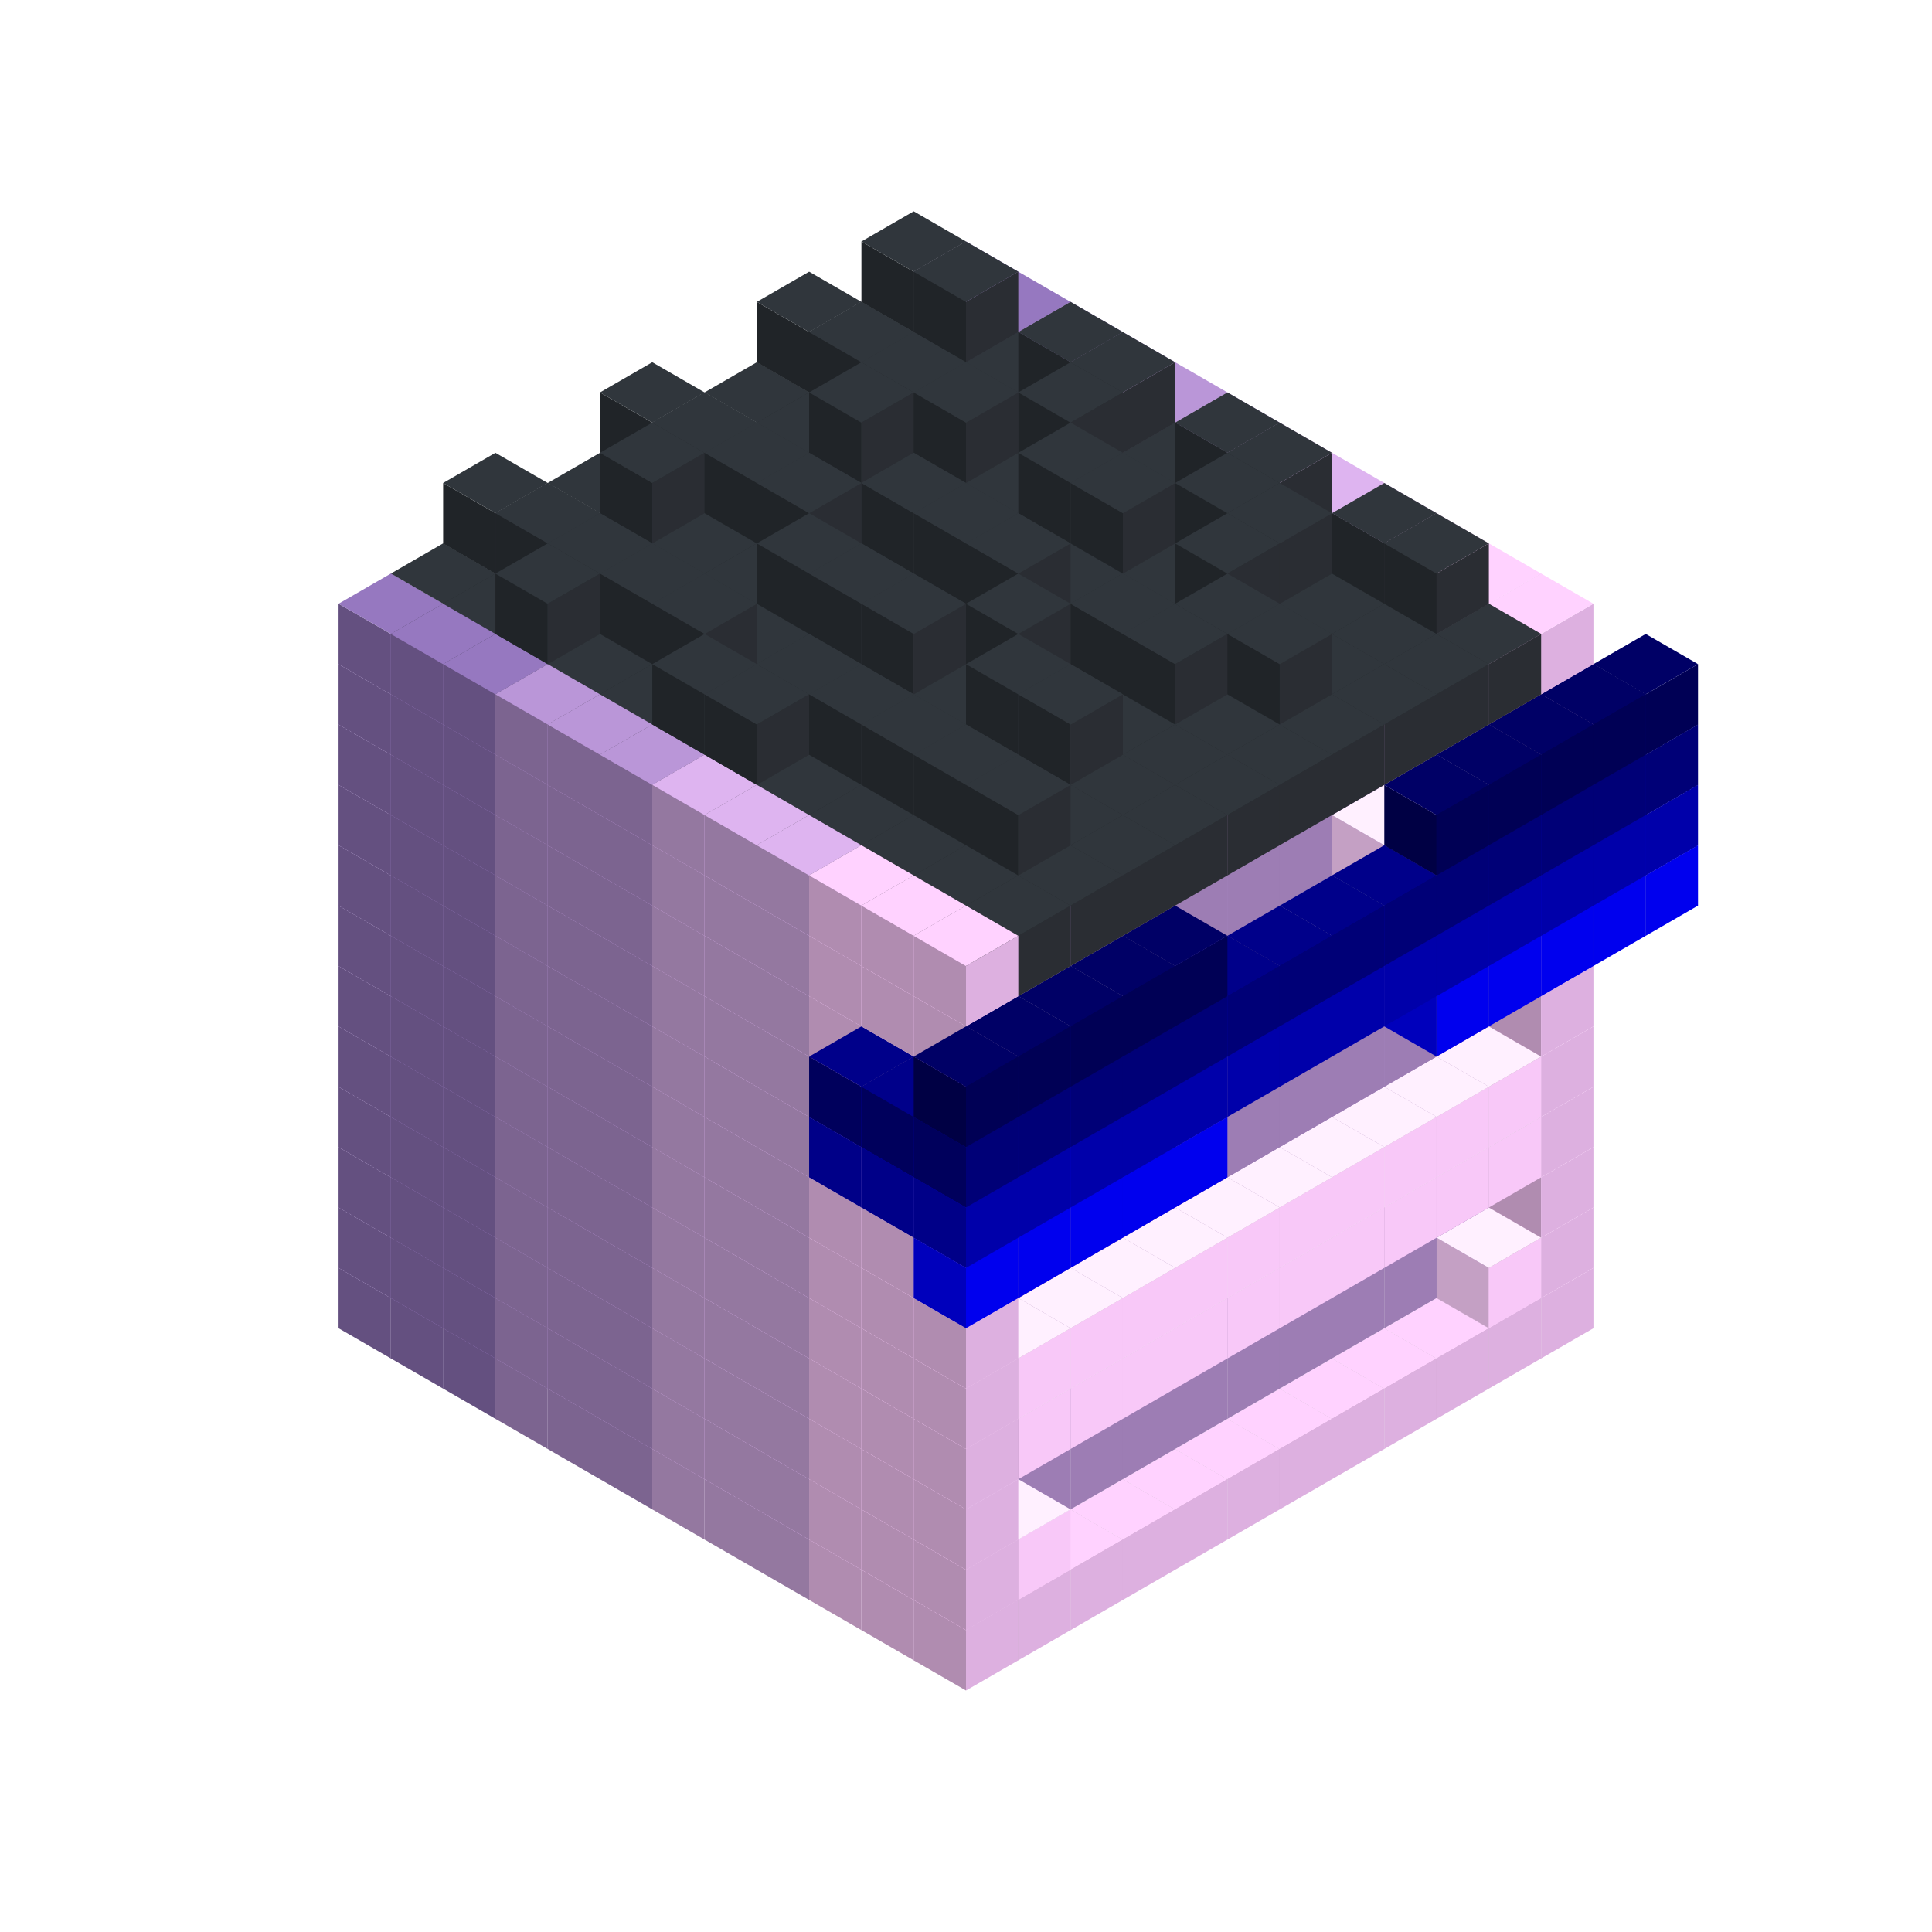 
<svg width='600' height='600' viewBox='4436371 5550000 3200000 3200000' xmlns='http://www.w3.org/2000/svg' xmlns:xlink='http://www.w3.org/1999/xlink'>
<use xlink:href='#v-0x00000130-6' transform='translate(983738,3600000)'/>
<use xlink:href='#v-0x00000130-6' transform='translate(1070341,3650000)'/>
<use xlink:href='#v-0x00000130-6' transform='translate(1156944,3700000)'/>
<use xlink:href='#v-0x00000130-2' transform='translate(1243547,3750000)'/>
<use xlink:href='#v-0x00000130-2' transform='translate(1330150,3800000)'/>
<use xlink:href='#v-0x00000130-2' transform='translate(1416753,3850000)'/>
<use xlink:href='#v-0x00000130-5' transform='translate(1503356,3900000)'/>
<use xlink:href='#v-0x00000130-5' transform='translate(1589959,3950000)'/>
<use xlink:href='#v-0x00000130-5' transform='translate(1676562,4000000)'/>
<use xlink:href='#v-0x00000130-4' transform='translate(1763165,4050000)'/>
<use xlink:href='#v-0x00000130-4' transform='translate(1849768,4100000)'/>
<use xlink:href='#v-0x00000130-4' transform='translate(2889004,3600000)'/>
<use xlink:href='#v-0x00000130-4' transform='translate(2802401,3650000)'/>
<use xlink:href='#v-0x00000130-4' transform='translate(2715798,3700000)'/>
<use xlink:href='#v-0x00000130-4' transform='translate(2629195,3750000)'/>
<use xlink:href='#v-0x00000130-4' transform='translate(2542592,3800000)'/>
<use xlink:href='#v-0x00000130-4' transform='translate(2455989,3850000)'/>
<use xlink:href='#v-0x00000130-4' transform='translate(2369386,3900000)'/>
<use xlink:href='#v-0x00000130-4' transform='translate(2282783,3950000)'/>
<use xlink:href='#v-0x00000130-4' transform='translate(2196180,4000000)'/>
<use xlink:href='#v-0x00000130-4' transform='translate(2109577,4050000)'/>
<use xlink:href='#v-0x00000130-4' transform='translate(2022974,4100000)'/>
<use xlink:href='#v-0x00000130-4' transform='translate(1936371,4150000)'/>
<use xlink:href='#v-0x00000130-6' transform='translate(983738,3500000)'/>
<use xlink:href='#v-0x00000130-6' transform='translate(1070341,3550000)'/>
<use xlink:href='#v-0x00000130-6' transform='translate(1156944,3600000)'/>
<use xlink:href='#v-0x00000130-2' transform='translate(1243547,3650000)'/>
<use xlink:href='#v-0x00000130-2' transform='translate(1330150,3700000)'/>
<use xlink:href='#v-0x00000130-2' transform='translate(1416753,3750000)'/>
<use xlink:href='#v-0x00000130-5' transform='translate(1503356,3800000)'/>
<use xlink:href='#v-0x00000130-5' transform='translate(1589959,3850000)'/>
<use xlink:href='#v-0x00000130-5' transform='translate(1676562,3900000)'/>
<use xlink:href='#v-0x00000130-4' transform='translate(1763165,3950000)'/>
<use xlink:href='#v-0x00000130-2' transform='translate(2715798,3500000)'/>
<use xlink:href='#v-0x00000130-2' transform='translate(2629195,3550000)'/>
<use xlink:href='#v-0x00000130-2' transform='translate(2542592,3600000)'/>
<use xlink:href='#v-0x00000130-2' transform='translate(2455989,3650000)'/>
<use xlink:href='#v-0x00000130-2' transform='translate(2369386,3700000)'/>
<use xlink:href='#v-0x00000130-2' transform='translate(2282783,3750000)'/>
<use xlink:href='#v-0x00000130-2' transform='translate(2196180,3800000)'/>
<use xlink:href='#v-0x00000130-2' transform='translate(2109577,3850000)'/>
<use xlink:href='#v-0x00000130-2' transform='translate(2022974,3900000)'/>
<use xlink:href='#v-0x00000130-2' transform='translate(1936371,3950000)'/>
<use xlink:href='#v-0x00000130-4' transform='translate(1849768,4000000)'/>
<use xlink:href='#v-0x00000130-4' transform='translate(2889004,3500000)'/>
<use xlink:href='#v-0x00000130-1' transform='translate(2802401,3550000)'/>
<use xlink:href='#v-0x00000130-1' transform='translate(2022974,4000000)'/>
<use xlink:href='#v-0x00000130-4' transform='translate(1936371,4050000)'/>
<use xlink:href='#v-0x00000130-6' transform='translate(983738,3400000)'/>
<use xlink:href='#v-0x00000130-6' transform='translate(1070341,3450000)'/>
<use xlink:href='#v-0x00000130-6' transform='translate(1156944,3500000)'/>
<use xlink:href='#v-0x00000130-2' transform='translate(1243547,3550000)'/>
<use xlink:href='#v-0x00000130-2' transform='translate(1330150,3600000)'/>
<use xlink:href='#v-0x00000130-2' transform='translate(1416753,3650000)'/>
<use xlink:href='#v-0x00000130-5' transform='translate(1503356,3700000)'/>
<use xlink:href='#v-0x00000130-5' transform='translate(1589959,3750000)'/>
<use xlink:href='#v-0x00000130-5' transform='translate(1676562,3800000)'/>
<use xlink:href='#v-0x00000130-4' transform='translate(1763165,3850000)'/>
<use xlink:href='#v-0x00000130-2' transform='translate(2715798,3400000)'/>
<use xlink:href='#v-0x00000130-2' transform='translate(2629195,3450000)'/>
<use xlink:href='#v-0x00000130-2' transform='translate(2542592,3500000)'/>
<use xlink:href='#v-0x00000130-2' transform='translate(2455989,3550000)'/>
<use xlink:href='#v-0x00000130-2' transform='translate(2369386,3600000)'/>
<use xlink:href='#v-0x00000130-2' transform='translate(2282783,3650000)'/>
<use xlink:href='#v-0x00000130-2' transform='translate(2196180,3700000)'/>
<use xlink:href='#v-0x00000130-2' transform='translate(2109577,3750000)'/>
<use xlink:href='#v-0x00000130-2' transform='translate(2022974,3800000)'/>
<use xlink:href='#v-0x00000130-2' transform='translate(1936371,3850000)'/>
<use xlink:href='#v-0x00000130-4' transform='translate(1849768,3900000)'/>
<use xlink:href='#v-0x00000130-4' transform='translate(2889004,3400000)'/>
<use xlink:href='#v-0x00000130-4' transform='translate(1936371,3950000)'/>
<use xlink:href='#v-0x00000130-6' transform='translate(983738,3300000)'/>
<use xlink:href='#v-0x00000130-6' transform='translate(1070341,3350000)'/>
<use xlink:href='#v-0x00000130-6' transform='translate(1156944,3400000)'/>
<use xlink:href='#v-0x00000130-2' transform='translate(1243547,3450000)'/>
<use xlink:href='#v-0x00000130-2' transform='translate(1330150,3500000)'/>
<use xlink:href='#v-0x00000130-2' transform='translate(1416753,3550000)'/>
<use xlink:href='#v-0x00000130-5' transform='translate(1503356,3600000)'/>
<use xlink:href='#v-0x00000130-5' transform='translate(1589959,3650000)'/>
<use xlink:href='#v-0x00000130-5' transform='translate(1676562,3700000)'/>
<use xlink:href='#v-0x00000130-4' transform='translate(1763165,3750000)'/>
<use xlink:href='#v-0x00000130-2' transform='translate(2715798,3300000)'/>
<use xlink:href='#v-0x00000130-2' transform='translate(2629195,3350000)'/>
<use xlink:href='#v-0x00000130-2' transform='translate(2542592,3400000)'/>
<use xlink:href='#v-0x00000130-2' transform='translate(2455989,3450000)'/>
<use xlink:href='#v-0x00000130-2' transform='translate(2369386,3500000)'/>
<use xlink:href='#v-0x00000130-2' transform='translate(2282783,3550000)'/>
<use xlink:href='#v-0x00000130-2' transform='translate(2196180,3600000)'/>
<use xlink:href='#v-0x00000130-2' transform='translate(2109577,3650000)'/>
<use xlink:href='#v-0x00000130-2' transform='translate(2022974,3700000)'/>
<use xlink:href='#v-0x00000130-2' transform='translate(1936371,3750000)'/>
<use xlink:href='#v-0x00000130-4' transform='translate(1849768,3800000)'/>
<use xlink:href='#v-0x00000130-4' transform='translate(2889004,3300000)'/>
<use xlink:href='#v-0x00000130-1' transform='translate(2802401,3350000)'/>
<use xlink:href='#v-0x00000130-1' transform='translate(2715798,3400000)'/>
<use xlink:href='#v-0x00000130-1' transform='translate(2629195,3450000)'/>
<use xlink:href='#v-0x00000130-1' transform='translate(2542592,3500000)'/>
<use xlink:href='#v-0x00000130-1' transform='translate(2455989,3550000)'/>
<use xlink:href='#v-0x00000130-1' transform='translate(2369386,3600000)'/>
<use xlink:href='#v-0x00000130-1' transform='translate(2282783,3650000)'/>
<use xlink:href='#v-0x00000130-1' transform='translate(2196180,3700000)'/>
<use xlink:href='#v-0x00000130-1' transform='translate(2109577,3750000)'/>
<use xlink:href='#v-0x00000130-1' transform='translate(2022974,3800000)'/>
<use xlink:href='#v-0x00000130-4' transform='translate(1936371,3850000)'/>
<use xlink:href='#v-0x00000130-6' transform='translate(983738,3200000)'/>
<use xlink:href='#v-0x00000130-6' transform='translate(1070341,3250000)'/>
<use xlink:href='#v-0x00000130-6' transform='translate(1156944,3300000)'/>
<use xlink:href='#v-0x00000130-2' transform='translate(1243547,3350000)'/>
<use xlink:href='#v-0x00000130-2' transform='translate(1330150,3400000)'/>
<use xlink:href='#v-0x00000130-2' transform='translate(1416753,3450000)'/>
<use xlink:href='#v-0x00000130-5' transform='translate(1503356,3500000)'/>
<use xlink:href='#v-0x00000130-5' transform='translate(1589959,3550000)'/>
<use xlink:href='#v-0x00000130-5' transform='translate(1676562,3600000)'/>
<use xlink:href='#v-0x00000130-4' transform='translate(1763165,3650000)'/>
<use xlink:href='#v-0x00000130-2' transform='translate(2715798,3200000)'/>
<use xlink:href='#v-0x00000130-2' transform='translate(2629195,3250000)'/>
<use xlink:href='#v-0x00000130-2' transform='translate(2542592,3300000)'/>
<use xlink:href='#v-0x00000130-2' transform='translate(2455989,3350000)'/>
<use xlink:href='#v-0x00000130-2' transform='translate(2369386,3400000)'/>
<use xlink:href='#v-0x00000130-2' transform='translate(2282783,3450000)'/>
<use xlink:href='#v-0x00000130-2' transform='translate(2196180,3500000)'/>
<use xlink:href='#v-0x00000130-2' transform='translate(2109577,3550000)'/>
<use xlink:href='#v-0x00000130-2' transform='translate(2022974,3600000)'/>
<use xlink:href='#v-0x00000130-2' transform='translate(1936371,3650000)'/>
<use xlink:href='#v-0x00000130-4' transform='translate(1849768,3700000)'/>
<use xlink:href='#v-0x00000130-4' transform='translate(2889004,3200000)'/>
<use xlink:href='#v-0x00000130-1' transform='translate(2802401,3250000)'/>
<use xlink:href='#v-0x00000130-1' transform='translate(2715798,3300000)'/>
<use xlink:href='#v-0x00000130-1' transform='translate(2629195,3350000)'/>
<use xlink:href='#v-0x00000130-1' transform='translate(2542592,3400000)'/>
<use xlink:href='#v-0x00000130-1' transform='translate(2455989,3450000)'/>
<use xlink:href='#v-0x00000130-1' transform='translate(2369386,3500000)'/>
<use xlink:href='#v-0x00000130-1' transform='translate(2282783,3550000)'/>
<use xlink:href='#v-0x00000130-1' transform='translate(2196180,3600000)'/>
<use xlink:href='#v-0x00000130-1' transform='translate(2109577,3650000)'/>
<use xlink:href='#v-0x00000130-1' transform='translate(2022974,3700000)'/>
<use xlink:href='#v-0x00000130-4' transform='translate(1936371,3750000)'/>
<use xlink:href='#v-0x00000130-6' transform='translate(983738,3100000)'/>
<use xlink:href='#v-0x00000130-6' transform='translate(1070341,3150000)'/>
<use xlink:href='#v-0x00000130-6' transform='translate(1156944,3200000)'/>
<use xlink:href='#v-0x00000130-2' transform='translate(1243547,3250000)'/>
<use xlink:href='#v-0x00000130-2' transform='translate(1330150,3300000)'/>
<use xlink:href='#v-0x00000130-2' transform='translate(1416753,3350000)'/>
<use xlink:href='#v-0x00000130-5' transform='translate(1503356,3400000)'/>
<use xlink:href='#v-0x00000130-5' transform='translate(1589959,3450000)'/>
<use xlink:href='#v-0x00000130-5' transform='translate(1676562,3500000)'/>
<use xlink:href='#v-0x00000130-4' transform='translate(1763165,3550000)'/>
<use xlink:href='#v-0x00000130-2' transform='translate(2715798,3100000)'/>
<use xlink:href='#v-0x00000130-2' transform='translate(2629195,3150000)'/>
<use xlink:href='#v-0x00000130-2' transform='translate(2542592,3200000)'/>
<use xlink:href='#v-0x00000130-2' transform='translate(2455989,3250000)'/>
<use xlink:href='#v-0x00000130-2' transform='translate(2369386,3300000)'/>
<use xlink:href='#v-0x00000130-2' transform='translate(2282783,3350000)'/>
<use xlink:href='#v-0x00000130-2' transform='translate(2196180,3400000)'/>
<use xlink:href='#v-0x00000130-2' transform='translate(2109577,3450000)'/>
<use xlink:href='#v-0x00000130-2' transform='translate(2022974,3500000)'/>
<use xlink:href='#v-0x00000130-2' transform='translate(1936371,3550000)'/>
<use xlink:href='#v-0x00000130-4' transform='translate(1849768,3600000)'/>
<use xlink:href='#v-0x00000130-4' transform='translate(2889004,3100000)'/>
<use xlink:href='#v-0x00000130-4' transform='translate(1936371,3650000)'/>
<use xlink:href='#v-0x00000130-6' transform='translate(983738,3000000)'/>
<use xlink:href='#v-0x00000130-6' transform='translate(1070341,3050000)'/>
<use xlink:href='#v-0x00000130-6' transform='translate(1156944,3100000)'/>
<use xlink:href='#v-0x00000130-2' transform='translate(1243547,3150000)'/>
<use xlink:href='#v-0x00000130-2' transform='translate(1330150,3200000)'/>
<use xlink:href='#v-0x00000130-2' transform='translate(1416753,3250000)'/>
<use xlink:href='#v-0x00000130-5' transform='translate(1503356,3300000)'/>
<use xlink:href='#v-0x00000130-5' transform='translate(1589959,3350000)'/>
<use xlink:href='#v-0x00000130-5' transform='translate(1676562,3400000)'/>
<use xlink:href='#v-0x00000130-4' transform='translate(1763165,3450000)'/>
<use xlink:href='#v-0x00000130-2' transform='translate(2715798,3000000)'/>
<use xlink:href='#v-0x00000130-2' transform='translate(2629195,3050000)'/>
<use xlink:href='#v-0x00000130-2' transform='translate(2542592,3100000)'/>
<use xlink:href='#v-0x00000130-2' transform='translate(2455989,3150000)'/>
<use xlink:href='#v-0x00000130-2' transform='translate(2369386,3200000)'/>
<use xlink:href='#v-0x00000130-2' transform='translate(2282783,3250000)'/>
<use xlink:href='#v-0x00000130-2' transform='translate(2196180,3300000)'/>
<use xlink:href='#v-0x00000130-2' transform='translate(2109577,3350000)'/>
<use xlink:href='#v-0x00000130-2' transform='translate(2022974,3400000)'/>
<use xlink:href='#v-0x00000130-2' transform='translate(1936371,3450000)'/>
<use xlink:href='#v-0x00000130-4' transform='translate(1849768,3500000)'/>
<use xlink:href='#v-0x00000130-4' transform='translate(2889004,3000000)'/>
<use xlink:href='#v-0x00000130-4' transform='translate(1936371,3550000)'/>
<use xlink:href='#v-0x00000130-6' transform='translate(983738,2900000)'/>
<use xlink:href='#v-0x00000130-6' transform='translate(1070341,2950000)'/>
<use xlink:href='#v-0x00000130-6' transform='translate(1156944,3000000)'/>
<use xlink:href='#v-0x00000130-2' transform='translate(1243547,3050000)'/>
<use xlink:href='#v-0x00000130-2' transform='translate(1330150,3100000)'/>
<use xlink:href='#v-0x00000130-2' transform='translate(1416753,3150000)'/>
<use xlink:href='#v-0x00000130-5' transform='translate(1503356,3200000)'/>
<use xlink:href='#v-0x00000130-5' transform='translate(1589959,3250000)'/>
<use xlink:href='#v-0x00000130-5' transform='translate(1676562,3300000)'/>
<use xlink:href='#v-0x00000130-4' transform='translate(1763165,3350000)'/>
<use xlink:href='#v-0x00000130-2' transform='translate(2715798,2900000)'/>
<use xlink:href='#v-0x00000130-2' transform='translate(2629195,2950000)'/>
<use xlink:href='#v-0x00000130-2' transform='translate(2542592,3000000)'/>
<use xlink:href='#v-0x00000130-2' transform='translate(2455989,3050000)'/>
<use xlink:href='#v-0x00000130-2' transform='translate(2369386,3100000)'/>
<use xlink:href='#v-0x00000130-2' transform='translate(2282783,3150000)'/>
<use xlink:href='#v-0x00000130-2' transform='translate(2196180,3200000)'/>
<use xlink:href='#v-0x00000130-2' transform='translate(2109577,3250000)'/>
<use xlink:href='#v-0x00000130-2' transform='translate(2022974,3300000)'/>
<use xlink:href='#v-0x00000130-2' transform='translate(1936371,3350000)'/>
<use xlink:href='#v-0x00000130-4' transform='translate(1849768,3400000)'/>
<use xlink:href='#v-0x00000130-4' transform='translate(2889004,2900000)'/>
<use xlink:href='#v-0x00000130-1' transform='translate(2802401,2950000)'/>
<use xlink:href='#v-0x00000130-1' transform='translate(2715798,3000000)'/>
<use xlink:href='#v-0x00000130-1' transform='translate(2629195,3050000)'/>
<use xlink:href='#v-0x00000130-1' transform='translate(2196180,3300000)'/>
<use xlink:href='#v-0x00000130-1' transform='translate(2109577,3350000)'/>
<use xlink:href='#v-0x00000130-1' transform='translate(2022974,3400000)'/>
<use xlink:href='#v-0x00000130-4' transform='translate(1936371,3450000)'/>
<use xlink:href='#v-0x00000130-10' transform='translate(3062210,2900000)'/>
<use xlink:href='#v-0x00000130-10' transform='translate(2975607,2950000)'/>
<use xlink:href='#v-0x00000130-10' transform='translate(2889004,3000000)'/>
<use xlink:href='#v-0x00000130-10' transform='translate(2802401,3050000)'/>
<use xlink:href='#v-0x00000130-10' transform='translate(2715798,3100000)'/>
<use xlink:href='#v-0x00000130-10' transform='translate(2282783,3350000)'/>
<use xlink:href='#v-0x00000130-10' transform='translate(2196180,3400000)'/>
<use xlink:href='#v-0x00000130-10' transform='translate(2109577,3450000)'/>
<use xlink:href='#v-0x00000130-10' transform='translate(2022974,3500000)'/>
<use xlink:href='#v-0x00000130-10' transform='translate(1936371,3550000)'/>
<use xlink:href='#v-0x00000130-6' transform='translate(983738,2800000)'/>
<use xlink:href='#v-0x00000130-6' transform='translate(1070341,2850000)'/>
<use xlink:href='#v-0x00000130-6' transform='translate(1156944,2900000)'/>
<use xlink:href='#v-0x00000130-2' transform='translate(1243547,2950000)'/>
<use xlink:href='#v-0x00000130-2' transform='translate(1330150,3000000)'/>
<use xlink:href='#v-0x00000130-2' transform='translate(1416753,3050000)'/>
<use xlink:href='#v-0x00000130-5' transform='translate(1503356,3100000)'/>
<use xlink:href='#v-0x00000130-5' transform='translate(1589959,3150000)'/>
<use xlink:href='#v-0x00000130-5' transform='translate(1676562,3200000)'/>
<use xlink:href='#v-0x00000130-4' transform='translate(1763165,3250000)'/>
<use xlink:href='#v-0x00000130-9' transform='translate(2889004,2700000)'/>
<use xlink:href='#v-0x00000130-2' transform='translate(2715798,2800000)'/>
<use xlink:href='#v-0x00000130-2' transform='translate(2629195,2850000)'/>
<use xlink:href='#v-0x00000130-2' transform='translate(2542592,2900000)'/>
<use xlink:href='#v-0x00000130-2' transform='translate(2455989,2950000)'/>
<use xlink:href='#v-0x00000130-2' transform='translate(2369386,3000000)'/>
<use xlink:href='#v-0x00000130-2' transform='translate(2282783,3050000)'/>
<use xlink:href='#v-0x00000130-2' transform='translate(2196180,3100000)'/>
<use xlink:href='#v-0x00000130-2' transform='translate(2109577,3150000)'/>
<use xlink:href='#v-0x00000130-2' transform='translate(2022974,3200000)'/>
<use xlink:href='#v-0x00000130-2' transform='translate(1936371,3250000)'/>
<use xlink:href='#v-0x00000130-4' transform='translate(1849768,3300000)'/>
<use xlink:href='#v-0x00000130-9' transform='translate(1763165,3350000)'/>
<use xlink:href='#v-0x00000130-9' transform='translate(2975607,2750000)'/>
<use xlink:href='#v-0x00000130-4' transform='translate(2889004,2800000)'/>
<use xlink:href='#v-0x00000130-1' transform='translate(2802401,2850000)'/>
<use xlink:href='#v-0x00000130-3' transform='translate(2715798,2900000)'/>
<use xlink:href='#v-0x00000130-3' transform='translate(2629195,2950000)'/>
<use xlink:href='#v-0x00000130-1' transform='translate(2542592,3000000)'/>
<use xlink:href='#v-0x00000130-1' transform='translate(2282783,3150000)'/>
<use xlink:href='#v-0x00000130-3' transform='translate(2196180,3200000)'/>
<use xlink:href='#v-0x00000130-3' transform='translate(2109577,3250000)'/>
<use xlink:href='#v-0x00000130-1' transform='translate(2022974,3300000)'/>
<use xlink:href='#v-0x00000130-4' transform='translate(1936371,3350000)'/>
<use xlink:href='#v-0x00000130-9' transform='translate(1849768,3400000)'/>
<use xlink:href='#v-0x00000130-9' transform='translate(3062210,2800000)'/>
<use xlink:href='#v-0x00000130-9' transform='translate(2975607,2850000)'/>
<use xlink:href='#v-0x00000130-9' transform='translate(2889004,2900000)'/>
<use xlink:href='#v-0x00000130-9' transform='translate(2802401,2950000)'/>
<use xlink:href='#v-0x00000130-9' transform='translate(2715798,3000000)'/>
<use xlink:href='#v-0x00000130-9' transform='translate(2629195,3050000)'/>
<use xlink:href='#v-0x00000130-9' transform='translate(2542592,3100000)'/>
<use xlink:href='#v-0x00000130-9' transform='translate(2455989,3150000)'/>
<use xlink:href='#v-0x00000130-9' transform='translate(2369386,3200000)'/>
<use xlink:href='#v-0x00000130-9' transform='translate(2282783,3250000)'/>
<use xlink:href='#v-0x00000130-9' transform='translate(2196180,3300000)'/>
<use xlink:href='#v-0x00000130-9' transform='translate(2109577,3350000)'/>
<use xlink:href='#v-0x00000130-9' transform='translate(2022974,3400000)'/>
<use xlink:href='#v-0x00000130-9' transform='translate(1936371,3450000)'/>
<use xlink:href='#v-0x00000130-6' transform='translate(983738,2700000)'/>
<use xlink:href='#v-0x00000130-6' transform='translate(1070341,2750000)'/>
<use xlink:href='#v-0x00000130-6' transform='translate(1156944,2800000)'/>
<use xlink:href='#v-0x00000130-2' transform='translate(1243547,2850000)'/>
<use xlink:href='#v-0x00000130-2' transform='translate(1330150,2900000)'/>
<use xlink:href='#v-0x00000130-2' transform='translate(1416753,2950000)'/>
<use xlink:href='#v-0x00000130-5' transform='translate(1503356,3000000)'/>
<use xlink:href='#v-0x00000130-5' transform='translate(1589959,3050000)'/>
<use xlink:href='#v-0x00000130-5' transform='translate(1676562,3100000)'/>
<use xlink:href='#v-0x00000130-4' transform='translate(1763165,3150000)'/>
<use xlink:href='#v-0x00000130-8' transform='translate(2889004,2600000)'/>
<use xlink:href='#v-0x00000130-2' transform='translate(2715798,2700000)'/>
<use xlink:href='#v-0x00000130-2' transform='translate(2629195,2750000)'/>
<use xlink:href='#v-0x00000130-2' transform='translate(2542592,2800000)'/>
<use xlink:href='#v-0x00000130-2' transform='translate(2455989,2850000)'/>
<use xlink:href='#v-0x00000130-2' transform='translate(2369386,2900000)'/>
<use xlink:href='#v-0x00000130-2' transform='translate(2282783,2950000)'/>
<use xlink:href='#v-0x00000130-2' transform='translate(2196180,3000000)'/>
<use xlink:href='#v-0x00000130-2' transform='translate(2109577,3050000)'/>
<use xlink:href='#v-0x00000130-2' transform='translate(2022974,3100000)'/>
<use xlink:href='#v-0x00000130-2' transform='translate(1936371,3150000)'/>
<use xlink:href='#v-0x00000130-4' transform='translate(1849768,3200000)'/>
<use xlink:href='#v-0x00000130-8' transform='translate(1763165,3250000)'/>
<use xlink:href='#v-0x00000130-8' transform='translate(2975607,2650000)'/>
<use xlink:href='#v-0x00000130-4' transform='translate(2889004,2700000)'/>
<use xlink:href='#v-0x00000130-1' transform='translate(2802401,2750000)'/>
<use xlink:href='#v-0x00000130-1' transform='translate(2715798,2800000)'/>
<use xlink:href='#v-0x00000130-1' transform='translate(2629195,2850000)'/>
<use xlink:href='#v-0x00000130-1' transform='translate(2196180,3100000)'/>
<use xlink:href='#v-0x00000130-1' transform='translate(2109577,3150000)'/>
<use xlink:href='#v-0x00000130-1' transform='translate(2022974,3200000)'/>
<use xlink:href='#v-0x00000130-4' transform='translate(1936371,3250000)'/>
<use xlink:href='#v-0x00000130-8' transform='translate(1849768,3300000)'/>
<use xlink:href='#v-0x00000130-8' transform='translate(3062210,2700000)'/>
<use xlink:href='#v-0x00000130-8' transform='translate(2975607,2750000)'/>
<use xlink:href='#v-0x00000130-8' transform='translate(2889004,2800000)'/>
<use xlink:href='#v-0x00000130-8' transform='translate(2802401,2850000)'/>
<use xlink:href='#v-0x00000130-8' transform='translate(2715798,2900000)'/>
<use xlink:href='#v-0x00000130-8' transform='translate(2629195,2950000)'/>
<use xlink:href='#v-0x00000130-8' transform='translate(2542592,3000000)'/>
<use xlink:href='#v-0x00000130-8' transform='translate(2455989,3050000)'/>
<use xlink:href='#v-0x00000130-8' transform='translate(2369386,3100000)'/>
<use xlink:href='#v-0x00000130-8' transform='translate(2282783,3150000)'/>
<use xlink:href='#v-0x00000130-8' transform='translate(2196180,3200000)'/>
<use xlink:href='#v-0x00000130-8' transform='translate(2109577,3250000)'/>
<use xlink:href='#v-0x00000130-8' transform='translate(2022974,3300000)'/>
<use xlink:href='#v-0x00000130-8' transform='translate(1936371,3350000)'/>
<use xlink:href='#v-0x00000130-6' transform='translate(983738,2600000)'/>
<use xlink:href='#v-0x00000130-6' transform='translate(1070341,2650000)'/>
<use xlink:href='#v-0x00000130-6' transform='translate(1156944,2700000)'/>
<use xlink:href='#v-0x00000130-2' transform='translate(1243547,2750000)'/>
<use xlink:href='#v-0x00000130-2' transform='translate(1330150,2800000)'/>
<use xlink:href='#v-0x00000130-2' transform='translate(1416753,2850000)'/>
<use xlink:href='#v-0x00000130-5' transform='translate(1503356,2900000)'/>
<use xlink:href='#v-0x00000130-5' transform='translate(1589959,2950000)'/>
<use xlink:href='#v-0x00000130-5' transform='translate(1676562,3000000)'/>
<use xlink:href='#v-0x00000130-4' transform='translate(1763165,3050000)'/>
<use xlink:href='#v-0x00000130-2' transform='translate(2715798,2600000)'/>
<use xlink:href='#v-0x00000130-2' transform='translate(2629195,2650000)'/>
<use xlink:href='#v-0x00000130-2' transform='translate(2542592,2700000)'/>
<use xlink:href='#v-0x00000130-2' transform='translate(2455989,2750000)'/>
<use xlink:href='#v-0x00000130-2' transform='translate(2369386,2800000)'/>
<use xlink:href='#v-0x00000130-2' transform='translate(2282783,2850000)'/>
<use xlink:href='#v-0x00000130-2' transform='translate(2196180,2900000)'/>
<use xlink:href='#v-0x00000130-2' transform='translate(2109577,2950000)'/>
<use xlink:href='#v-0x00000130-2' transform='translate(2022974,3000000)'/>
<use xlink:href='#v-0x00000130-2' transform='translate(1936371,3050000)'/>
<use xlink:href='#v-0x00000130-4' transform='translate(1849768,3100000)'/>
<use xlink:href='#v-0x00000130-4' transform='translate(2889004,2600000)'/>
<use xlink:href='#v-0x00000130-4' transform='translate(1936371,3150000)'/>
<use xlink:href='#v-0x00000130-7' transform='translate(3062210,2600000)'/>
<use xlink:href='#v-0x00000130-7' transform='translate(2975607,2650000)'/>
<use xlink:href='#v-0x00000130-7' transform='translate(2889004,2700000)'/>
<use xlink:href='#v-0x00000130-7' transform='translate(2802401,2750000)'/>
<use xlink:href='#v-0x00000130-7' transform='translate(2715798,2800000)'/>
<use xlink:href='#v-0x00000130-7' transform='translate(2282783,3050000)'/>
<use xlink:href='#v-0x00000130-7' transform='translate(2196180,3100000)'/>
<use xlink:href='#v-0x00000130-7' transform='translate(2109577,3150000)'/>
<use xlink:href='#v-0x00000130-7' transform='translate(2022974,3200000)'/>
<use xlink:href='#v-0x00000130-7' transform='translate(1936371,3250000)'/>
<use xlink:href='#v-0x00000130-6' transform='translate(1936371,1950000)'/>
<use xlink:href='#v-0x00000130-11' transform='translate(1849768,2000000)'/>
<use xlink:href='#v-0x00000130-11' transform='translate(1763165,2050000)'/>
<use xlink:href='#v-0x00000130-11' transform='translate(1676562,2100000)'/>
<use xlink:href='#v-0x00000130-11' transform='translate(1589959,2150000)'/>
<use xlink:href='#v-0x00000130-11' transform='translate(1503356,2200000)'/>
<use xlink:href='#v-0x00000130-11' transform='translate(1416753,2250000)'/>
<use xlink:href='#v-0x00000130-11' transform='translate(1330150,2300000)'/>
<use xlink:href='#v-0x00000130-11' transform='translate(1243547,2350000)'/>
<use xlink:href='#v-0x00000130-11' transform='translate(1156944,2400000)'/>
<use xlink:href='#v-0x00000130-11' transform='translate(1070341,2450000)'/>
<use xlink:href='#v-0x00000130-6' transform='translate(983738,2500000)'/>
<use xlink:href='#v-0x00000130-6' transform='translate(2022974,2000000)'/>
<use xlink:href='#v-0x00000130-11' transform='translate(1936371,2050000)'/>
<use xlink:href='#v-0x00000130-11' transform='translate(1849768,2100000)'/>
<use xlink:href='#v-0x00000130-11' transform='translate(1763165,2150000)'/>
<use xlink:href='#v-0x00000130-11' transform='translate(1676562,2200000)'/>
<use xlink:href='#v-0x00000130-11' transform='translate(1589959,2250000)'/>
<use xlink:href='#v-0x00000130-11' transform='translate(1503356,2300000)'/>
<use xlink:href='#v-0x00000130-11' transform='translate(1416753,2350000)'/>
<use xlink:href='#v-0x00000130-11' transform='translate(1330150,2400000)'/>
<use xlink:href='#v-0x00000130-11' transform='translate(1243547,2450000)'/>
<use xlink:href='#v-0x00000130-11' transform='translate(1156944,2500000)'/>
<use xlink:href='#v-0x00000130-6' transform='translate(1070341,2550000)'/>
<use xlink:href='#v-0x00000130-6' transform='translate(2109577,2050000)'/>
<use xlink:href='#v-0x00000130-11' transform='translate(2022974,2100000)'/>
<use xlink:href='#v-0x00000130-11' transform='translate(1936371,2150000)'/>
<use xlink:href='#v-0x00000130-11' transform='translate(1849768,2200000)'/>
<use xlink:href='#v-0x00000130-11' transform='translate(1763165,2250000)'/>
<use xlink:href='#v-0x00000130-11' transform='translate(1676562,2300000)'/>
<use xlink:href='#v-0x00000130-11' transform='translate(1589959,2350000)'/>
<use xlink:href='#v-0x00000130-11' transform='translate(1503356,2400000)'/>
<use xlink:href='#v-0x00000130-11' transform='translate(1416753,2450000)'/>
<use xlink:href='#v-0x00000130-11' transform='translate(1330150,2500000)'/>
<use xlink:href='#v-0x00000130-11' transform='translate(1243547,2550000)'/>
<use xlink:href='#v-0x00000130-6' transform='translate(1156944,2600000)'/>
<use xlink:href='#v-0x00000130-2' transform='translate(2196180,2100000)'/>
<use xlink:href='#v-0x00000130-11' transform='translate(2109577,2150000)'/>
<use xlink:href='#v-0x00000130-11' transform='translate(2022974,2200000)'/>
<use xlink:href='#v-0x00000130-11' transform='translate(1936371,2250000)'/>
<use xlink:href='#v-0x00000130-11' transform='translate(1849768,2300000)'/>
<use xlink:href='#v-0x00000130-11' transform='translate(1763165,2350000)'/>
<use xlink:href='#v-0x00000130-11' transform='translate(1676562,2400000)'/>
<use xlink:href='#v-0x00000130-11' transform='translate(1589959,2450000)'/>
<use xlink:href='#v-0x00000130-11' transform='translate(1503356,2500000)'/>
<use xlink:href='#v-0x00000130-11' transform='translate(1416753,2550000)'/>
<use xlink:href='#v-0x00000130-11' transform='translate(1330150,2600000)'/>
<use xlink:href='#v-0x00000130-2' transform='translate(1243547,2650000)'/>
<use xlink:href='#v-0x00000130-2' transform='translate(2282783,2150000)'/>
<use xlink:href='#v-0x00000130-11' transform='translate(2196180,2200000)'/>
<use xlink:href='#v-0x00000130-11' transform='translate(2109577,2250000)'/>
<use xlink:href='#v-0x00000130-11' transform='translate(2022974,2300000)'/>
<use xlink:href='#v-0x00000130-11' transform='translate(1936371,2350000)'/>
<use xlink:href='#v-0x00000130-11' transform='translate(1849768,2400000)'/>
<use xlink:href='#v-0x00000130-11' transform='translate(1763165,2450000)'/>
<use xlink:href='#v-0x00000130-11' transform='translate(1676562,2500000)'/>
<use xlink:href='#v-0x00000130-11' transform='translate(1589959,2550000)'/>
<use xlink:href='#v-0x00000130-11' transform='translate(1503356,2600000)'/>
<use xlink:href='#v-0x00000130-11' transform='translate(1416753,2650000)'/>
<use xlink:href='#v-0x00000130-2' transform='translate(1330150,2700000)'/>
<use xlink:href='#v-0x00000130-2' transform='translate(2369386,2200000)'/>
<use xlink:href='#v-0x00000130-11' transform='translate(2282783,2250000)'/>
<use xlink:href='#v-0x00000130-11' transform='translate(2196180,2300000)'/>
<use xlink:href='#v-0x00000130-11' transform='translate(2109577,2350000)'/>
<use xlink:href='#v-0x00000130-11' transform='translate(2022974,2400000)'/>
<use xlink:href='#v-0x00000130-11' transform='translate(1936371,2450000)'/>
<use xlink:href='#v-0x00000130-11' transform='translate(1849768,2500000)'/>
<use xlink:href='#v-0x00000130-11' transform='translate(1763165,2550000)'/>
<use xlink:href='#v-0x00000130-11' transform='translate(1676562,2600000)'/>
<use xlink:href='#v-0x00000130-11' transform='translate(1589959,2650000)'/>
<use xlink:href='#v-0x00000130-11' transform='translate(1503356,2700000)'/>
<use xlink:href='#v-0x00000130-2' transform='translate(1416753,2750000)'/>
<use xlink:href='#v-0x00000130-5' transform='translate(2455989,2250000)'/>
<use xlink:href='#v-0x00000130-11' transform='translate(2369386,2300000)'/>
<use xlink:href='#v-0x00000130-11' transform='translate(2282783,2350000)'/>
<use xlink:href='#v-0x00000130-11' transform='translate(2196180,2400000)'/>
<use xlink:href='#v-0x00000130-11' transform='translate(2109577,2450000)'/>
<use xlink:href='#v-0x00000130-11' transform='translate(2022974,2500000)'/>
<use xlink:href='#v-0x00000130-11' transform='translate(1936371,2550000)'/>
<use xlink:href='#v-0x00000130-11' transform='translate(1849768,2600000)'/>
<use xlink:href='#v-0x00000130-11' transform='translate(1763165,2650000)'/>
<use xlink:href='#v-0x00000130-11' transform='translate(1676562,2700000)'/>
<use xlink:href='#v-0x00000130-11' transform='translate(1589959,2750000)'/>
<use xlink:href='#v-0x00000130-5' transform='translate(1503356,2800000)'/>
<use xlink:href='#v-0x00000130-5' transform='translate(2542592,2300000)'/>
<use xlink:href='#v-0x00000130-11' transform='translate(2455989,2350000)'/>
<use xlink:href='#v-0x00000130-11' transform='translate(2369386,2400000)'/>
<use xlink:href='#v-0x00000130-11' transform='translate(2282783,2450000)'/>
<use xlink:href='#v-0x00000130-11' transform='translate(2196180,2500000)'/>
<use xlink:href='#v-0x00000130-11' transform='translate(2109577,2550000)'/>
<use xlink:href='#v-0x00000130-11' transform='translate(2022974,2600000)'/>
<use xlink:href='#v-0x00000130-11' transform='translate(1936371,2650000)'/>
<use xlink:href='#v-0x00000130-11' transform='translate(1849768,2700000)'/>
<use xlink:href='#v-0x00000130-11' transform='translate(1763165,2750000)'/>
<use xlink:href='#v-0x00000130-11' transform='translate(1676562,2800000)'/>
<use xlink:href='#v-0x00000130-5' transform='translate(1589959,2850000)'/>
<use xlink:href='#v-0x00000130-5' transform='translate(2629195,2350000)'/>
<use xlink:href='#v-0x00000130-11' transform='translate(2542592,2400000)'/>
<use xlink:href='#v-0x00000130-11' transform='translate(2455989,2450000)'/>
<use xlink:href='#v-0x00000130-11' transform='translate(2369386,2500000)'/>
<use xlink:href='#v-0x00000130-11' transform='translate(2282783,2550000)'/>
<use xlink:href='#v-0x00000130-11' transform='translate(2196180,2600000)'/>
<use xlink:href='#v-0x00000130-11' transform='translate(2109577,2650000)'/>
<use xlink:href='#v-0x00000130-11' transform='translate(2022974,2700000)'/>
<use xlink:href='#v-0x00000130-11' transform='translate(1936371,2750000)'/>
<use xlink:href='#v-0x00000130-11' transform='translate(1849768,2800000)'/>
<use xlink:href='#v-0x00000130-11' transform='translate(1763165,2850000)'/>
<use xlink:href='#v-0x00000130-5' transform='translate(1676562,2900000)'/>
<use xlink:href='#v-0x00000130-4' transform='translate(2715798,2400000)'/>
<use xlink:href='#v-0x00000130-11' transform='translate(2629195,2450000)'/>
<use xlink:href='#v-0x00000130-11' transform='translate(2542592,2500000)'/>
<use xlink:href='#v-0x00000130-11' transform='translate(2455989,2550000)'/>
<use xlink:href='#v-0x00000130-11' transform='translate(2369386,2600000)'/>
<use xlink:href='#v-0x00000130-11' transform='translate(2282783,2650000)'/>
<use xlink:href='#v-0x00000130-11' transform='translate(2196180,2700000)'/>
<use xlink:href='#v-0x00000130-11' transform='translate(2109577,2750000)'/>
<use xlink:href='#v-0x00000130-11' transform='translate(2022974,2800000)'/>
<use xlink:href='#v-0x00000130-11' transform='translate(1936371,2850000)'/>
<use xlink:href='#v-0x00000130-11' transform='translate(1849768,2900000)'/>
<use xlink:href='#v-0x00000130-4' transform='translate(1763165,2950000)'/>
<use xlink:href='#v-0x00000130-4' transform='translate(2802401,2450000)'/>
<use xlink:href='#v-0x00000130-11' transform='translate(2715798,2500000)'/>
<use xlink:href='#v-0x00000130-11' transform='translate(2629195,2550000)'/>
<use xlink:href='#v-0x00000130-11' transform='translate(2542592,2600000)'/>
<use xlink:href='#v-0x00000130-11' transform='translate(2455989,2650000)'/>
<use xlink:href='#v-0x00000130-11' transform='translate(2369386,2700000)'/>
<use xlink:href='#v-0x00000130-11' transform='translate(2282783,2750000)'/>
<use xlink:href='#v-0x00000130-11' transform='translate(2196180,2800000)'/>
<use xlink:href='#v-0x00000130-11' transform='translate(2109577,2850000)'/>
<use xlink:href='#v-0x00000130-11' transform='translate(2022974,2900000)'/>
<use xlink:href='#v-0x00000130-11' transform='translate(1936371,2950000)'/>
<use xlink:href='#v-0x00000130-4' transform='translate(1849768,3000000)'/>
<use xlink:href='#v-0x00000130-4' transform='translate(2889004,2500000)'/>
<use xlink:href='#v-0x00000130-11' transform='translate(2802401,2550000)'/>
<use xlink:href='#v-0x00000130-11' transform='translate(2715798,2600000)'/>
<use xlink:href='#v-0x00000130-11' transform='translate(2629195,2650000)'/>
<use xlink:href='#v-0x00000130-11' transform='translate(2542592,2700000)'/>
<use xlink:href='#v-0x00000130-11' transform='translate(2455989,2750000)'/>
<use xlink:href='#v-0x00000130-11' transform='translate(2369386,2800000)'/>
<use xlink:href='#v-0x00000130-11' transform='translate(2282783,2850000)'/>
<use xlink:href='#v-0x00000130-11' transform='translate(2196180,2900000)'/>
<use xlink:href='#v-0x00000130-11' transform='translate(2109577,2950000)'/>
<use xlink:href='#v-0x00000130-11' transform='translate(2022974,3000000)'/>
<use xlink:href='#v-0x00000130-4' transform='translate(1936371,3050000)'/>
<use xlink:href='#v-0x00000130-11' transform='translate(1849768,1900000)'/>
<use xlink:href='#v-0x00000130-11' transform='translate(1676562,2000000)'/>
<use xlink:href='#v-0x00000130-11' transform='translate(1416753,2150000)'/>
<use xlink:href='#v-0x00000130-11' transform='translate(1156944,2300000)'/>
<use xlink:href='#v-0x00000130-11' transform='translate(1936371,1950000)'/>
<use xlink:href='#v-0x00000130-11' transform='translate(1763165,2050000)'/>
<use xlink:href='#v-0x00000130-11' transform='translate(1503356,2200000)'/>
<use xlink:href='#v-0x00000130-11' transform='translate(1416753,2250000)'/>
<use xlink:href='#v-0x00000130-11' transform='translate(1243547,2350000)'/>
<use xlink:href='#v-0x00000130-11' transform='translate(1849768,2100000)'/>
<use xlink:href='#v-0x00000130-11' transform='translate(1763165,2150000)'/>
<use xlink:href='#v-0x00000130-11' transform='translate(1589959,2250000)'/>
<use xlink:href='#v-0x00000130-11' transform='translate(1330150,2400000)'/>
<use xlink:href='#v-0x00000130-11' transform='translate(1243547,2450000)'/>
<use xlink:href='#v-0x00000130-11' transform='translate(2109577,2050000)'/>
<use xlink:href='#v-0x00000130-11' transform='translate(1936371,2150000)'/>
<use xlink:href='#v-0x00000130-11' transform='translate(1676562,2300000)'/>
<use xlink:href='#v-0x00000130-11' transform='translate(1416753,2450000)'/>
<use xlink:href='#v-0x00000130-11' transform='translate(2196180,2100000)'/>
<use xlink:href='#v-0x00000130-11' transform='translate(2109577,2150000)'/>
<use xlink:href='#v-0x00000130-11' transform='translate(1849768,2300000)'/>
<use xlink:href='#v-0x00000130-11' transform='translate(1676562,2400000)'/>
<use xlink:href='#v-0x00000130-11' transform='translate(1503356,2500000)'/>
<use xlink:href='#v-0x00000130-11' transform='translate(2109577,2250000)'/>
<use xlink:href='#v-0x00000130-11' transform='translate(1936371,2350000)'/>
<use xlink:href='#v-0x00000130-11' transform='translate(1763165,2450000)'/>
<use xlink:href='#v-0x00000130-11' transform='translate(1503356,2600000)'/>
<use xlink:href='#v-0x00000130-11' transform='translate(2369386,2200000)'/>
<use xlink:href='#v-0x00000130-11' transform='translate(2196180,2300000)'/>
<use xlink:href='#v-0x00000130-11' transform='translate(2022974,2400000)'/>
<use xlink:href='#v-0x00000130-11' transform='translate(1849768,2500000)'/>
<use xlink:href='#v-0x00000130-11' transform='translate(1676562,2600000)'/>
<use xlink:href='#v-0x00000130-11' transform='translate(1589959,2650000)'/>
<use xlink:href='#v-0x00000130-11' transform='translate(2455989,2250000)'/>
<use xlink:href='#v-0x00000130-11' transform='translate(2369386,2300000)'/>
<use xlink:href='#v-0x00000130-11' transform='translate(2022974,2500000)'/>
<use xlink:href='#v-0x00000130-11' transform='translate(1763165,2650000)'/>
<use xlink:href='#v-0x00000130-11' transform='translate(2455989,2350000)'/>
<use xlink:href='#v-0x00000130-11' transform='translate(2369386,2400000)'/>
<use xlink:href='#v-0x00000130-11' transform='translate(2196180,2500000)'/>
<use xlink:href='#v-0x00000130-11' transform='translate(2022974,2600000)'/>
<use xlink:href='#v-0x00000130-11' transform='translate(1849768,2700000)'/>
<use xlink:href='#v-0x00000130-11' transform='translate(2629195,2350000)'/>
<use xlink:href='#v-0x00000130-11' transform='translate(2369386,2500000)'/>
<use xlink:href='#v-0x00000130-11' transform='translate(2282783,2550000)'/>
<use xlink:href='#v-0x00000130-11' transform='translate(2109577,2650000)'/>
<use xlink:href='#v-0x00000130-11' transform='translate(1936371,2750000)'/>
<use xlink:href='#v-0x00000130-11' transform='translate(2715798,2400000)'/>
<use xlink:href='#v-0x00000130-11' transform='translate(2455989,2550000)'/>
<use xlink:href='#v-0x00000130-11' transform='translate(2022974,2800000)'/>
<defs>
<g id='v-0x00000130-1'>
<polygon points='4100000,4100000 4100000,4200000 4013397,4150000 4013397,4050000' fill='#c4a0c4'/>
<polygon points='4100000,4100000 4100000,4200000 4186602,4150000 4186602,4050000' fill='#f8c8f8'/>
<polygon points='4100000,4100000 4013397,4050000 4100000,4000000 4186602,4050000' fill='#fff0ff'/>
</g>
<g id='v-0x00000130-2'>
<polygon points='4100000,4100000 4100000,4200000 4013397,4150000 4013397,4050000' fill='#7c6490'/>
<polygon points='4100000,4100000 4100000,4200000 4186602,4150000 4186602,4050000' fill='#9d7db4'/>
<polygon points='4100000,4100000 4013397,4050000 4100000,4000000 4186602,4050000' fill='#ba96d8'/>
</g>
<g id='v-0x00000130-3'>
<polygon points='4100000,4100000 4100000,4200000 4013397,4150000 4013397,4050000' fill='#0098cc'/>
<polygon points='4100000,4100000 4100000,4200000 4186602,4150000 4186602,4050000' fill='#00c0ff'/>
<polygon points='4100000,4100000 4013397,4050000 4100000,4000000 4186602,4050000' fill='#00e4ff'/>
</g>
<g id='v-0x00000130-4'>
<polygon points='4100000,4100000 4100000,4200000 4013397,4150000 4013397,4050000' fill='#b08cb0'/>
<polygon points='4100000,4100000 4100000,4200000 4186602,4150000 4186602,4050000' fill='#ddb0e0'/>
<polygon points='4100000,4100000 4013397,4050000 4100000,4000000 4186602,4050000' fill='#ffd2ff'/>
</g>
<g id='v-0x00000130-5'>
<polygon points='4100000,4100000 4100000,4200000 4013397,4150000 4013397,4050000' fill='#9478a0'/>
<polygon points='4100000,4100000 4100000,4200000 4186602,4150000 4186602,4050000' fill='#bb99cc'/>
<polygon points='4100000,4100000 4013397,4050000 4100000,4000000 4186602,4050000' fill='#deb4f0'/>
</g>
<g id='v-0x00000130-6'>
<polygon points='4100000,4100000 4100000,4200000 4013397,4150000 4013397,4050000' fill='#645080'/>
<polygon points='4100000,4100000 4100000,4200000 4186602,4150000 4186602,4050000' fill='#8066a0'/>
<polygon points='4100000,4100000 4013397,4050000 4100000,4000000 4186602,4050000' fill='#9678c0'/>
</g>
<g id='v-0x00000130-7'>
<polygon points='4100000,4100000 4100000,4200000 4013397,4150000 4013397,4050000' fill='#000044'/>
<polygon points='4100000,4100000 4100000,4200000 4186602,4150000 4186602,4050000' fill='#000055'/>
<polygon points='4100000,4100000 4013397,4050000 4100000,4000000 4186602,4050000' fill='#000066'/>
</g>
<g id='v-0x00000130-8'>
<polygon points='4100000,4100000 4100000,4200000 4013397,4150000 4013397,4050000' fill='#00005c'/>
<polygon points='4100000,4100000 4100000,4200000 4186602,4150000 4186602,4050000' fill='#000077'/>
<polygon points='4100000,4100000 4013397,4050000 4100000,4000000 4186602,4050000' fill='#00008a'/>
</g>
<g id='v-0x00000130-9'>
<polygon points='4100000,4100000 4100000,4200000 4013397,4150000 4013397,4050000' fill='#000088'/>
<polygon points='4100000,4100000 4100000,4200000 4186602,4150000 4186602,4050000' fill='#0000aa'/>
<polygon points='4100000,4100000 4013397,4050000 4100000,4000000 4186602,4050000' fill='#0000cc'/>
</g>
<g id='v-0x00000130-10'>
<polygon points='4100000,4100000 4100000,4200000 4013397,4150000 4013397,4050000' fill='#0000bc'/>
<polygon points='4100000,4100000 4100000,4200000 4186602,4150000 4186602,4050000' fill='#0000ee'/>
<polygon points='4100000,4100000 4013397,4050000 4100000,4000000 4186602,4050000' fill='#0000ff'/>
</g>
<g id='v-0x00000130-11'>
<polygon points='4100000,4100000 4100000,4200000 4013397,4150000 4013397,4050000' fill='#202428'/>
<polygon points='4100000,4100000 4100000,4200000 4186602,4150000 4186602,4050000' fill='#2a2d33'/>
<polygon points='4100000,4100000 4013397,4050000 4100000,4000000 4186602,4050000' fill='#30363c'/>
</g>
</defs>
</svg>
